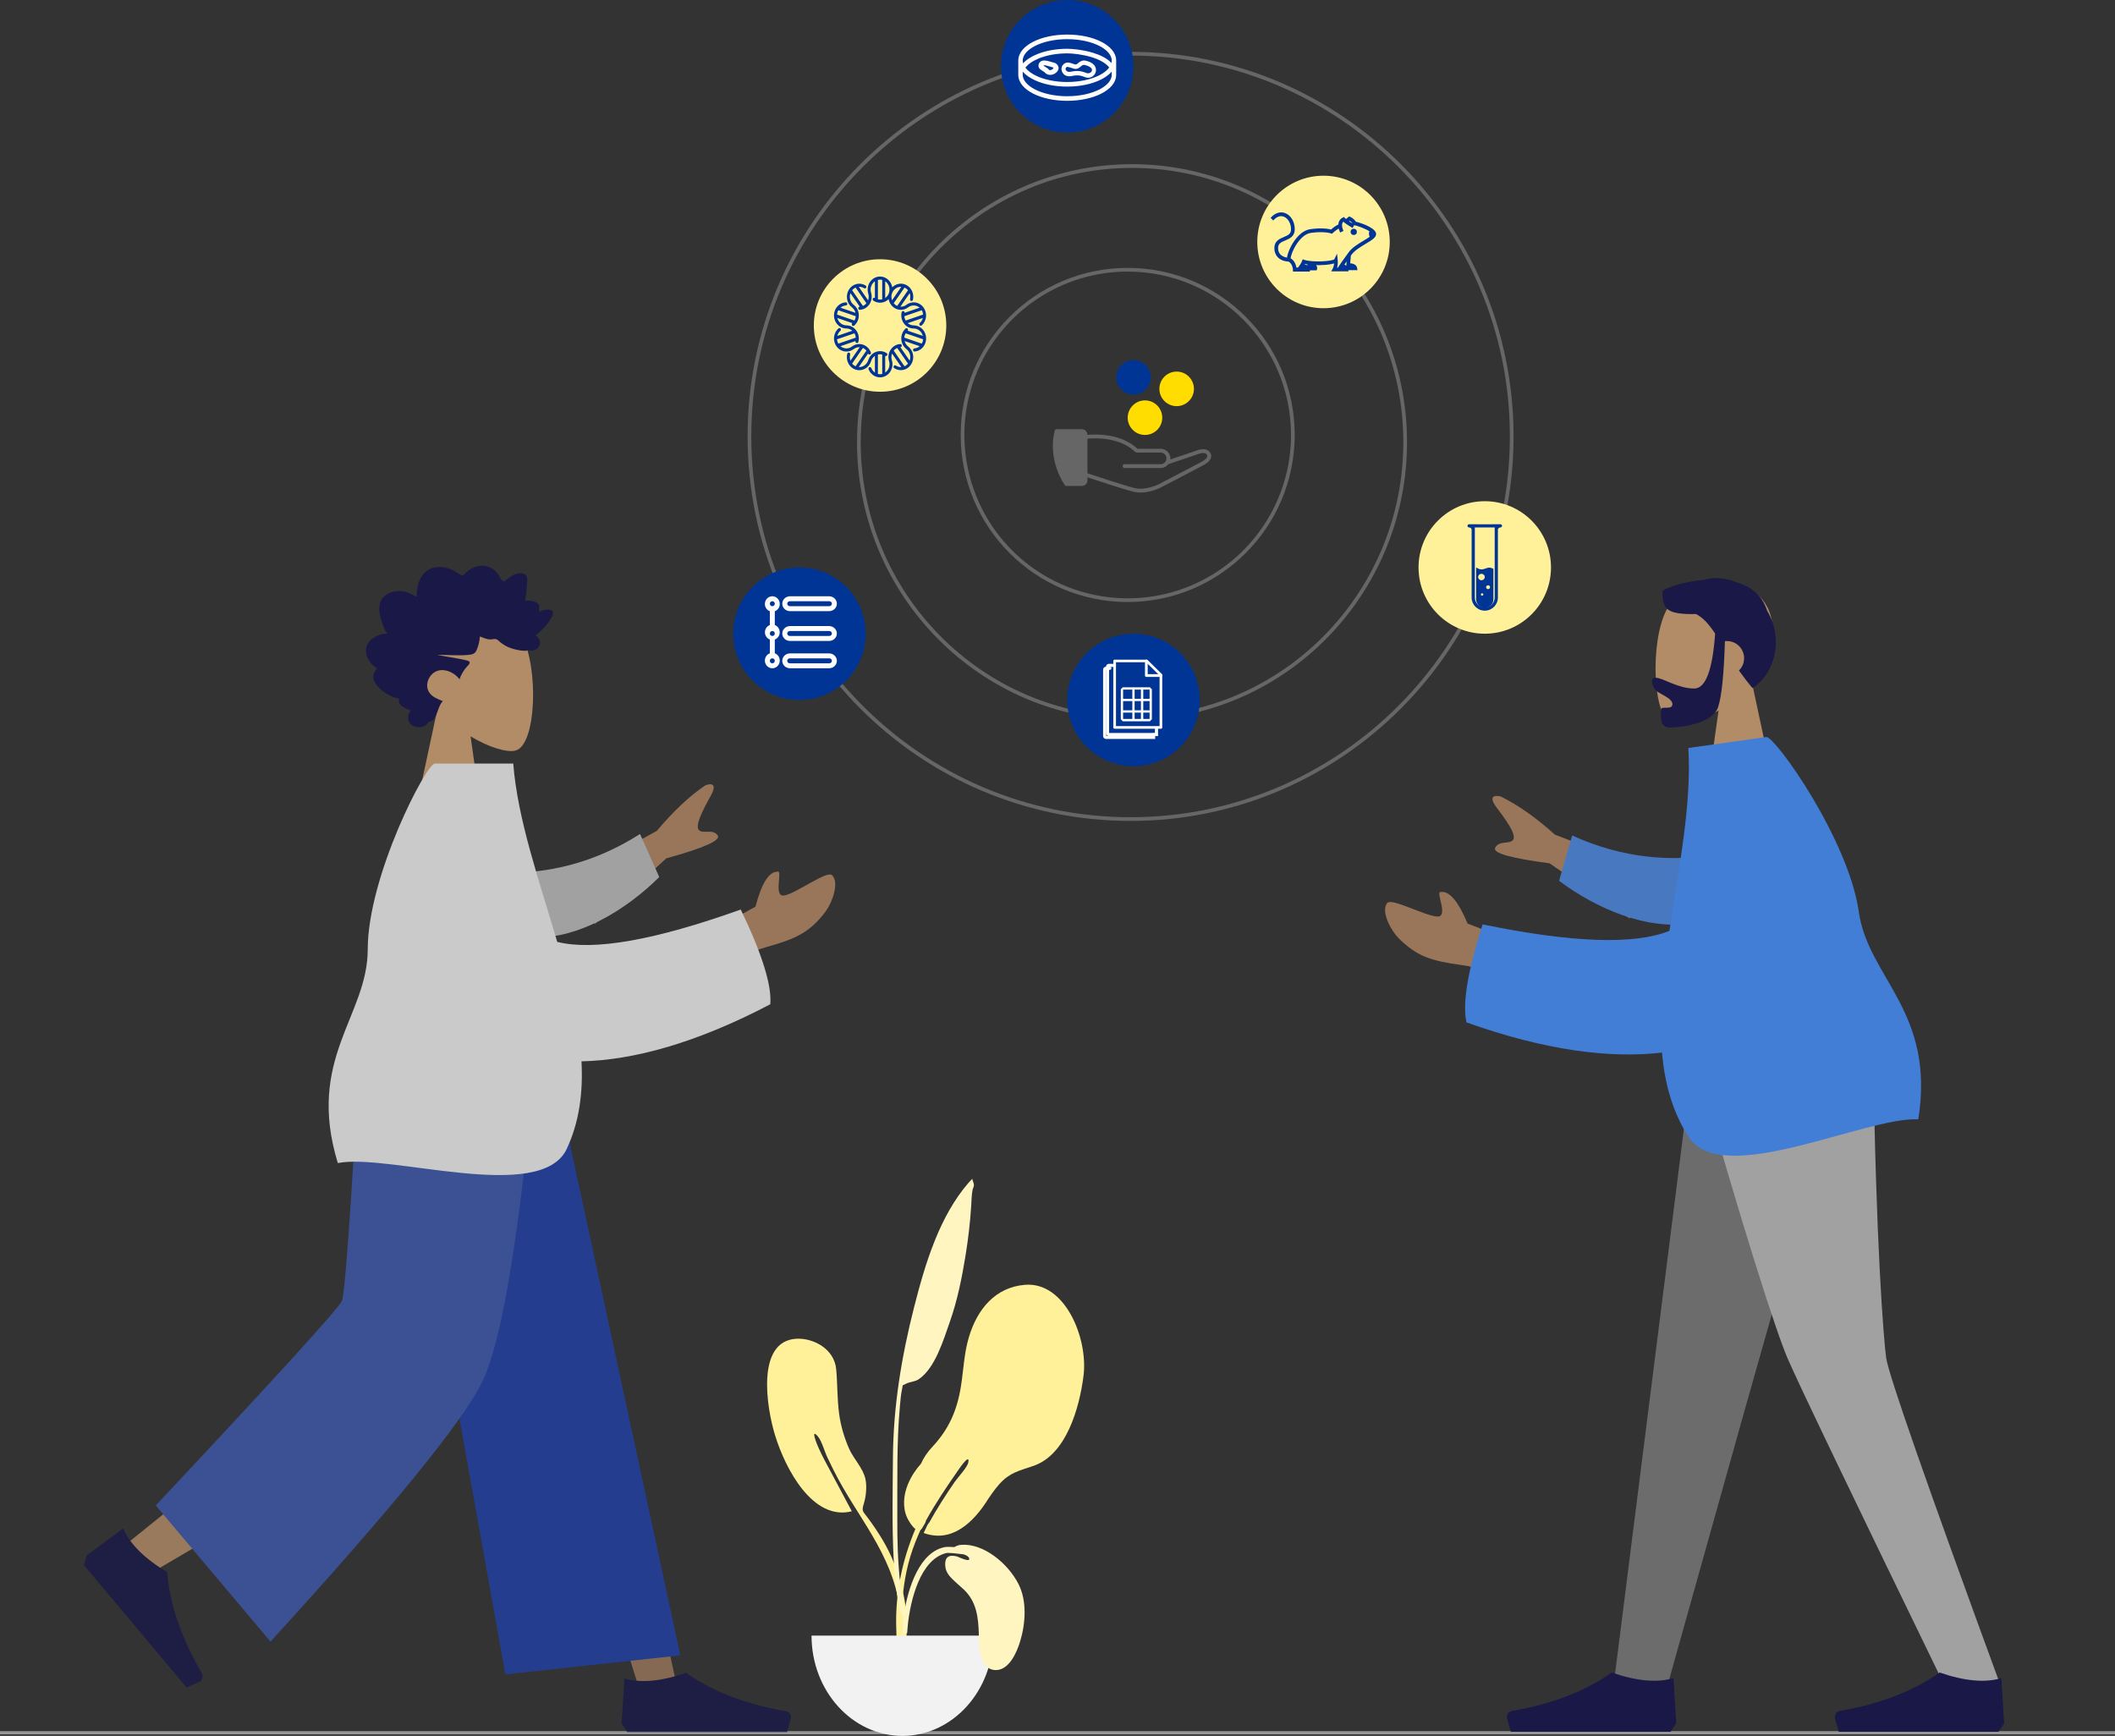 <?xml version="1.0" encoding="UTF-8"?>
<svg width="675px" height="554px" viewBox="0 0 675 554" version="1.1" xmlns="http://www.w3.org/2000/svg" xmlns:xlink="http://www.w3.org/1999/xlink">
    <rect x="0" y="0" width="675" height="554" fill="#333333" stroke="none"/>
    <!-- Generator: Sketch 53.2 (72643) - https://sketchapp.com -->
    <title>Group 3</title>
    <desc>Created with Sketch.</desc>
    <g id="Guidelines" stroke="none" stroke-width="1" fill="none" fill-rule="evenodd">
        <g id="illustrations" transform="translate(-660, -1665)">
            <g id="Group-3" transform="translate(660, 1665)">
                <path d="M0.5,553 L674.5,553" id="Line" stroke="#979797" stroke-linecap="square"></path>
                <g id="Plant-left" transform="translate(243, 376)">
                    <path d="M31.328,50.202 C25.875,50.459 19.54,54.673 19.648,61.269 C19.727,66.061 20.355,70.782 20.203,75.592 C20.082,79.436 19.365,83.189 18.228,86.798 C17.135,90.268 14.441,93.408 14.035,97.036 C13.777,99.347 14.389,102.496 15.305,104.634 C16.419,107.233 15.954,107.068 14.534,109.496 C11.752,114.256 9.305,119.094 7.792,124.588 C5.613,132.502 4.594,141.591 6.574,149.795 C6.826,150.837 7.391,154.61 8.73,154.738 C10.227,154.88 9.314,152.784 9.162,152.091 C8.194,147.674 7.34,143.814 7.464,139.212 C7.944,121.455 18.059,108.725 23.872,93.086 C24.197,92.277 24.861,90.362 25.33,89.095 C26.07,87.095 26.634,83.378 27.758,81.835 C29.875,78.927 28.233,84.498 27.874,85.566 C27.419,86.917 26.914,88.356 26.428,89.549 C24.211,95.077 21.723,101.118 19.432,106.816 C32.121,108.64 39.094,91.243 41.273,80.059 C43.067,70.844 44.143,49.627 31.328,50.202" id="Leaf-Me-Alone!" fill="#FFF09A" transform="translate(23.929, 102.467) scale(-1, 1) rotate(6) translate(-23.929, -102.467) "></path>
                    <path d="M83.995,34.054 C74.805,34.861 68.905,41.571 66.159,50.957 C64.678,56.015 64.509,61.211 63.686,66.409 C62.449,74.229 59.786,80.155 54.583,85.727 C52.971,87.452 51.783,89.224 50.939,91.119 C49.263,93.012 47.804,95.153 46.732,97.771 C45.363,101.115 44.976,105.127 46.557,108.46 C46.982,109.356 48.042,111.155 49.141,111.973 C45.027,121.669 42.764,132.287 43.019,142.893 C43.174,149.295 43.456,155.699 43.785,162.094 C43.874,163.81 44.379,166.645 45.138,163.766 C45.833,161.132 44.962,156.998 44.881,154.247 C44.489,140.843 44.154,128.656 49.14,116.134 C49.663,114.821 50.218,113.519 50.795,112.228 C50.829,112.206 50.86,112.18 50.892,112.154 C50.914,112.173 50.934,112.193 50.956,112.212 C50.993,112.139 51.044,112.052 51.102,111.956 C51.268,111.766 51.413,111.528 51.55,111.261 C51.992,110.583 52.493,109.786 52.496,109.35 C52.496,109.346 52.494,109.341 52.494,109.338 C55.581,103.762 59.116,98.494 62.728,93.328 C62.701,93.366 66.645,87.424 66.035,90.71 C65.741,92.294 62.84,95.309 61.668,96.987 C59.076,100.719 56.032,105.447 53.503,110.02 C53.162,110.236 52.682,111.299 52.334,112.091 C52.142,112.492 51.963,112.896 51.787,113.248 C60.749,116.525 67.721,109.925 72.475,102.248 C72.481,102.239 72.486,102.23 72.491,102.221 C73.938,100.1 75.42,97.993 77.271,96.317 C80.36,93.519 83.668,93.025 87.31,91.648 C97.242,87.893 101.464,73.651 102.805,63.083 C104.318,51.16 96.917,32.878 83.995,34.054" id="Leaf-Me-Alone!" fill="#FFF09A"></path>
                    <path d="M75.63,3.505 C64.867,12.893 58.31,27.091 52.808,40.532 C46.664,55.543 41.829,70.984 39.454,87.156 C37.893,97.781 36.129,108.445 35.195,119.145 C34.864,122.946 34.672,126.772 34.686,130.58 C34.688,130.893 34.723,139.394 36.15,137.615 C36.961,136.603 36.128,128.798 36.162,127.522 C36.351,120.336 37.166,113.184 38.206,106.066 C39.919,94.346 41.247,82.632 43.962,71.097 C44.367,69.374 44.751,67.559 45.364,65.905 C46.016,64.146 45.399,64.867 46.793,64.33 C48.147,63.808 49.684,64.126 51.11,63.433 C56.767,60.684 60.665,52.127 63.546,46.558 C66.841,40.19 69.276,33.248 71.409,26.359 C72.976,21.297 74.299,16.233 75.376,11.035 C75.715,9.396 75.964,7.668 76.486,6.083 C76.626,5.656 77.131,4.936 77.172,4.545 C77.257,3.719 76.877,3.173 76.938,2.477 C76.496,2.81 76.059,3.152 75.63,3.505" id="Leaf-Me-Alone!" fill="#FFF5C0" transform="translate(55.935, 70.168) rotate(-8) translate(-55.935, -70.168) "></path>
                    <path d="M16,146 C16,163.673 28.984,178 45,178 C61.016,178 74,163.673 74,146" id="Base" fill="#F2F2F2"></path>
                    <path d="M46.504,145.234 L45,145.234 C45.104,143.107 45.242,140.983 45.558,138.88 C46.765,130.834 50.538,119.018 58.814,117.712 C59.119,117.664 60.242,117.655 61.603,117.745 C62.248,117.339 62.97,117.094 63.731,117.037 C70.777,116.452 78.646,122.859 82.045,129.526 C84.784,134.902 84.323,141.96 82.631,147.672 C81.497,151.495 79.024,156.946 74.899,157 C69.739,157.066 69.49,149.878 69.39,145.675 C69.258,140.088 68.631,135.221 64.725,131.413 C63.815,130.526 62.82,129.745 61.9,128.87 C60.46,127.501 58.869,126.099 58.684,123.834 C58.428,120.708 59.993,120.146 62.383,120.726 C62.79,120.825 66.894,122.901 66.287,121.26 C66.101,120.759 65.423,120.362 64.568,120.064 C62.355,119.793 59.716,119.478 58.957,119.666 C50.769,121.691 47.581,134.475 46.734,142.597 C46.643,143.474 46.569,144.353 46.504,145.234 Z" id="Leaf-Me-Alone!" fill="#FFF5C0"></path>
                </g>
                <g id="Group-2" transform="translate(436, 158)">
                    <g id="Head/Front/Short-Beard" transform="translate(117.893, 47.5) scale(-1, 1) translate(-117.893, -47.5) translate(55.893, 0)">
                        <g id="Head" stroke-width="1" transform="translate(49.235, 28.317)" fill="#B28B67">
                            <path d="M7.533,31.505 C3.332,26.565 0.488,20.51 0.964,13.725 C2.333,-5.823 29.494,-1.523 34.778,8.343 C40.061,18.21 39.433,43.237 32.605,45 C29.882,45.704 24.081,43.981 18.176,40.415 L21.882,66.683 L0,66.683 L7.533,31.505 Z"></path>
                        </g>
                        <path d="M68.506,44.201 C69.343,55.891 71.559,61.736 75.153,61.736 C80.544,61.736 85.118,58.307 87.483,58.307 C89.208,58.307 88.823,60.469 87.68,62.072 C86.737,63.394 82.144,64.669 82.144,66.719 C82.144,68.769 85.773,67.183 85.773,68.399 C85.773,70.411 86.41,74.192 82.926,74.192 C79.4,74.192 69.289,72.905 67.557,67.661 C66.438,64.278 65.715,57.265 65.388,46.625 C65.174,46.6 64.956,46.587 64.735,46.587 C61.714,46.587 59.265,49.04 59.265,52.067 C59.265,53.604 59.896,54.993 60.913,55.988 C59.647,57.778 58.228,59.648 56.603,61.578 C50.496,57.907 45.964,47.161 51.935,36.838 C53.585,31.781 57.321,29.08 61.733,27.826 C65.307,26.328 69.018,26.159 72.15,27.057 C78.29,27.585 83.772,29.461 85.326,30.574 C85.326,36.398 84.2,38.126 74.579,37.973 C72.216,39.224 70.398,41.378 68.506,44.201 Z" id="Hair" fill="#191847"></path>
                    </g>
                    <g id="Bottom" transform="translate(123.893, 286.5) scale(-1, 1) translate(-123.893, -286.5) translate(43.893, 178)">
                        <polygon id="Leg" fill="#6C6C6C" points="50.791 0 83.498 115.516 107.361 200.657 124.766 200.657 99.408 0"></polygon>
                        <path d="M42.045,0 C41.288,59.538 38.709,92.012 37.914,97.421 C37.12,102.83 25.11,137.242 1.884,200.657 L19.914,200.657 C49.483,139.821 65.988,105.41 69.432,97.421 C72.875,89.433 83.501,56.959 99.506,0 L42.045,0 Z" id="Leg" fill="#A1A1A1"></path>
                        <g id="Accessories/Shoe/Flat-Simple" transform="translate(0.272, 180.682)" fill="#191847">
                            <path d="M0,33.3 L0.895,18.9 C6.134,20.429 12.696,19.829 20.581,17.1 C29.012,23.061 39.613,27.142 52.385,29.343 L52.385,29.343 C53.474,29.531 54.204,30.565 54.017,31.654 C54.005,31.723 53.989,31.792 53.97,31.861 L52.794,36 L20.581,36 L1.79,36 L0,33.3 Z" id="Shoe"></path>
                        </g>
                        <g id="Accessories/Shoe/Flat-Simple" transform="translate(104.919, 180.682)" fill="#191847">
                            <path d="M0,33.3 L0.895,18.9 C6.134,20.429 12.696,19.829 20.581,17.1 C29.012,23.061 39.613,27.142 52.385,29.343 L52.385,29.343 C53.474,29.531 54.204,30.565 54.017,31.654 C54.005,31.723 53.989,31.792 53.97,31.861 L52.794,36 L20.581,36 L1.79,36 L0,33.3 Z" id="Shoe"></path>
                        </g>
                    </g>
                    <g id="Body" transform="translate(89.892, 149.185) scale(-1, 1) rotate(8) translate(-89.892, -149.185) translate(8.392, 83.185)">
                        <path d="M73.726,38.744 L105.14,21.495 C110.364,15.276 115.511,10.446 120.581,7.005 C122.13,6.356 124.84,5.964 122.306,10.472 C119.772,14.981 117.309,19.837 118.6,21.226 C119.891,22.615 123.11,20.675 124.65,22.983 C125.676,24.521 120.177,26.951 108.153,30.274 L85.327,51.227 L73.726,38.744 Z M122.926,53.297 L136.725,45.698 C138.661,38.312 140.975,34.596 143.668,34.549 C145.737,33.584 142.134,42.917 146.056,42.108 C149.977,41.299 159.548,34.162 161.197,35.611 C163.637,37.755 161.461,44.337 158.898,47.611 C154.108,53.731 150.141,55.824 140.338,58.564 C135.212,59.997 129.67,62.869 123.712,67.18 L122.926,53.297 Z" id="Skin" fill="#997659"></path>
                        <path d="M59.446,31.539 C70.332,33.146 85.189,33.14 102.21,25.748 L106.133,40.287 C93.786,49.21 77.407,55.554 64.352,53.108 C54.064,51.18 50.767,37.811 59.446,31.539 Z" id="Sleeve" fill="#4878BF" transform="translate(80.296, 39.692) rotate(-9) translate(-80.296, -39.692) "></path>
                        <path d="M73.243,56.946 C84.924,59.867 104.513,56.423 132.009,46.613 C138.829,60.759 141.982,70.844 141.467,76.868 C117.88,89.22 97.663,94.728 81.007,95.091 C81.537,104.999 80.334,114.427 76.293,123.042 C67.985,140.751 19.339,124.35 2.983,127.578 C-7.259,94.229 12.545,80.676 12.561,59.337 C12.579,35.969 31.294,-3.55271368e-13 34.048,-3.55271368e-13 L59.16,-1.21833682e-13 C60.546,17.847 67.52,37.515 73.243,56.946 Z" id="Clothes" fill="#437ED6"></path>
                    </g>
                </g>
                <g id="Group" transform="translate(25, 167)">
                    <g id="Head/Front/Rad" transform="translate(58.319, 0)">
                        <g id="Head" stroke-width="1" transform="translate(48.838, 28.019)" fill="#B28B67">
                            <path d="M7.472,31.174 C3.305,26.285 0.484,20.294 0.956,13.581 C2.314,-5.762 29.256,-1.507 34.497,8.256 C39.738,18.018 39.115,42.782 32.342,44.527 C29.641,45.222 23.886,43.518 18.03,39.99 L21.706,65.981 L0,65.981 L7.472,31.174 Z"></path>
                        </g>
                        <path d="M86.287,35.161 C86.988,34.467 87.37,33.476 87.701,32.535 C88.045,31.557 88.379,30.57 88.607,29.552 C89.062,27.519 89.067,25.181 87.616,23.603 C86.452,22.337 84.705,21.769 83.094,21.646 C82.02,21.563 80.917,21.714 79.888,22.052 C78.867,22.387 77.986,23.056 76.996,23.471 C76.958,21.28 76.583,18.988 75.471,17.117 C74.401,15.317 72.694,14.307 70.751,14.04 C68.757,13.766 66.787,14.232 65.002,15.197 C64.555,15.439 64.112,15.692 63.688,15.979 C63.333,16.219 62.964,16.508 62.548,16.605 C62.084,16.714 61.854,16.446 61.552,16.108 C61.198,15.711 60.8,15.361 60.378,15.052 C58.513,13.682 56.067,13.119 53.907,13.94 C52.911,14.318 51.943,14.96 51.268,15.846 C50.666,16.635 50.237,17.886 49.406,18.436 C49.054,18.67 48.805,18.36 48.484,18.132 C48.001,17.788 47.542,17.41 47.054,17.076 C46.368,16.606 45.626,16.255 44.831,16.071 C43.668,15.802 42.06,15.866 41.727,17.388 C41.603,17.96 41.698,18.572 41.739,19.148 C41.794,19.94 41.852,20.731 41.921,21.521 C41.973,22.121 42.039,22.701 42.152,23.29 C42.213,23.604 42.402,24.189 42.267,24.504 C42.099,24.897 41.321,24.673 40.989,24.687 C40.333,24.714 39.675,24.829 39.068,25.109 C38.598,25.326 38.104,25.646 37.906,26.184 C37.784,26.515 37.816,26.854 37.874,27.195 C37.943,27.603 37.864,27.819 37.812,28.231 C36.931,27.798 33.879,26.835 33.495,28.412 C33.367,28.938 33.658,29.531 33.88,29.974 C34.27,30.752 34.781,31.462 35.303,32.139 C36.392,33.552 37.693,34.771 39.092,35.813 C37.453,36.542 37.025,38.69 38.444,39.97 C39.071,40.535 39.914,40.661 40.704,40.625 C40.994,40.612 41.411,40.501 41.638,40.551 C41.761,40.578 41.892,40.682 42.062,40.693 C43.178,40.77 44.437,40.501 45.528,40.254 C47.471,39.813 49.311,38.893 50.813,37.491 C51.199,37.132 51.517,36.925 52.036,36.93 C52.491,36.935 52.937,37.059 53.391,37.071 C54.593,37.101 55.676,36.514 56.792,36.124 C56.86,37.63 57.29,39.289 57.906,40.645 C58.409,41.75 59.459,41.911 60.491,42.008 C63.791,42.318 67.102,41.972 70.406,41.976 C67.208,42.699 63.903,42.996 60.733,43.847 C59.3,44.231 60.394,45.196 61.007,45.865 C62.016,46.967 62.766,48.332 63.286,49.77 C64.851,47.732 67.616,46.389 70.066,47.015 C72.773,47.707 74.68,51.365 72.949,53.995 C71.944,55.522 70.129,56.112 68.619,56.768 C69.797,57.992 70.082,59.8 70.791,61.323 C71.14,62.074 71.631,62.923 72.413,63.184 C72.703,63.281 73.042,63.289 73.27,63.525 C73.553,63.817 73.62,64.143 73.981,64.394 C75.422,65.395 77.673,65.318 78.95,64.012 C80.105,62.83 79.805,60.96 78.84,59.762 C80.376,59.123 83.173,58.3 82.563,55.909 C85.89,55.688 93.969,50.296 89.503,46.355 C91.954,44.971 94.205,41.588 92.631,38.606 C91.419,36.309 88.6,35.283 86.287,35.161" id="hair" fill="#191847" transform="translate(63.309, 39.317) scale(-1, 1) translate(-63.309, -39.317) "></path>
                    </g>
                    <g id="Bottom" opacity="0.801" transform="translate(0, 169.567)">
                        <polygon id="Leg" fill="#997659" points="106.548 0 150.881 112.497 180.615 207.604 192.356 207.604 146.899 4.60972521e-13"></polygon>
                        <path d="M97.621,0 C97.149,39.532 90.264,92.756 89.164,95.22 C88.431,96.863 63.117,117.754 13.222,157.894 L21.309,166.571 C80.18,132.156 110.978,112.653 113.703,108.063 C117.789,101.178 131.093,37.82 141.775,0 L97.621,0 Z" id="Leg" fill="#B28B67"></path>
                        <g id="Accessories/Shoe/Flat-Simple" transform="translate(32.031, 171.154) rotate(50) translate(-32.031, -171.154) translate(4.482, 153.042)" fill="#191847">
                            <path d="M0,33.3 L0.895,18.9 C6.134,20.429 12.696,19.829 20.581,17.1 C29.012,23.061 39.613,27.142 52.385,29.343 L52.385,29.343 C53.474,29.531 54.204,30.565 54.017,31.654 C54.005,31.723 53.989,31.792 53.97,31.861 L52.794,36 L20.581,36 L1.79,36 L0,33.3 Z" id="Shoe"></path>
                        </g>
                        <g id="Accessories/Shoe/Flat-Simple" transform="translate(173.388, 180.21)" fill="#191847">
                            <path d="M0,33.3 L0.895,18.9 C6.134,20.429 12.696,19.829 20.581,17.1 C29.012,23.061 39.613,27.142 52.385,29.343 L52.385,29.343 C53.474,29.531 54.204,30.565 54.017,31.654 C54.005,31.723 53.989,31.792 53.97,31.861 L52.794,36 L20.581,36 L1.79,36 L0,33.3 Z" id="Shoe"></path>
                        </g>
                        <polygon id="Pant" fill="#2040A4" points="136.298 197.808 192.122 191.733 150.749 1.27897692e-13 100.75 1.27897692e-13"></polygon>
                        <path d="M24.711,143.896 L61.329,187.351 C99.897,145.119 122.382,117.562 128.785,104.681 C135.187,91.8 140.943,56.906 146.052,-1.42108547e-13 L89.761,-1.42108547e-13 C86.97,50.064 85.089,76.26 84.118,78.59 C83.146,80.92 63.344,102.689 24.711,143.896 Z" id="Pant" fill="#3E58AA"></path>
                    </g>
                    <g id="Body/Long-Sleeve-1" transform="translate(79.246, 76.689)">
                        <path d="M74.077,38.72 L105.387,21.481 C110.593,15.266 115.723,10.439 120.776,7 C122.321,6.352 125.021,5.96 122.496,10.466 C119.97,14.971 117.516,19.825 118.802,21.213 C120.089,22.601 123.297,20.662 124.832,22.968 C125.855,24.506 120.374,26.935 108.389,30.255 L85.639,51.195 L74.077,38.72 Z M123.114,53.264 L136.867,45.669 C138.796,38.288 141.103,34.574 143.787,34.528 C145.849,33.563 142.258,42.89 146.167,42.082 C150.075,41.273 159.614,34.141 161.258,35.589 C163.689,37.731 161.521,44.309 158.966,47.581 C154.192,53.697 150.239,55.789 140.467,58.527 C135.359,59.959 129.835,62.829 123.897,67.138 L123.114,53.264 Z" id="Skin" fill="#997659"></path>
                        <path d="M59.846,31.529 C70.696,33.129 85.504,33.117 102.473,25.724 L106.377,40.251 C94.066,49.173 77.739,55.519 64.727,53.08 C54.473,51.158 51.192,37.8 59.846,31.529 Z" id="Sleeve" fill="#A1A1A1" transform="translate(80.624, 39.665) rotate(-9) translate(-80.624, -39.665) "></path>
                        <path d="M73.595,56.91 C85.238,59.829 104.762,56.387 132.166,46.584 C138.964,60.721 142.106,70.799 141.593,76.819 C118.084,89.164 97.935,94.668 81.334,95.032 C81.862,104.933 80.663,114.355 76.635,122.964 C68.355,140.663 19.871,124.272 3.569,127.498 C-6.64,94.17 13.099,80.626 13.115,59.3 C13.132,35.947 31.786,-3.55271368e-13 34.53,-3.55271368e-13 L59.559,-1.21980006e-13 C60.94,17.835 67.891,37.492 73.595,56.91 Z" id="Clothes" fill="#CACACA"></path>
                    </g>
                </g>
                <g id="orbit" transform="translate(234, 0)">
                    <g>
                        <path d="M126.824,262 C59.426,262 4.595,206.945 4.595,139.274 C4.595,71.602 59.426,16.547 126.824,16.547 C194.221,16.547 249.053,71.602 249.053,139.274 C249.053,206.945 194.221,262 126.824,262 Z M126.824,17.733 C60.078,17.733 5.776,72.256 5.776,139.274 C5.776,206.291 60.078,260.814 126.824,260.814 C193.57,260.814 247.872,206.291 247.872,139.274 C247.872,72.256 193.57,17.733 126.824,17.733 Z" id="Shape" fill="#666666" fill-rule="nonzero"></path>
                        <path d="M127.283,229.825 C78.889,229.825 39.518,190.028 39.518,141.112 C39.518,92.196 78.889,52.4 127.283,52.4 C175.678,52.4 215.049,92.196 215.049,141.112 C215.049,190.028 175.678,229.825 127.283,229.825 Z M127.283,53.591 C79.539,53.591 40.696,92.853 40.696,141.112 C40.696,189.372 79.539,228.634 127.283,228.634 C175.028,228.634 213.871,189.372 213.871,141.112 C213.871,92.853 175.028,53.591 127.283,53.591 Z" id="Shape" fill="#666666" fill-rule="nonzero"></path>
                        <path d="M125.905,192.133 C96.466,192.133 72.602,168.261 72.602,138.814 C72.602,109.367 96.467,85.495 125.905,85.495 C155.343,85.495 179.208,109.366 179.208,138.814 C179.174,168.248 155.329,192.1 125.905,192.133 Z M125.905,86.675 C104.823,86.675 85.817,99.378 77.75,118.861 C69.682,138.344 74.142,160.77 89.049,175.682 C103.956,190.593 126.375,195.054 145.852,186.984 C165.329,178.914 178.028,159.902 178.028,138.814 C177.995,110.032 154.678,86.708 125.905,86.675 L125.905,86.675 Z" id="Shape" fill="#666666" fill-rule="nonzero"></path>
                        <g id="cell-line" transform="translate(85.468, 0)">
                            <ellipse id="Oval" fill="#003595" fill-rule="nonzero" cx="21.137" cy="21.144" rx="21.137" ry="21.144"></ellipse>
                            <g id="noun_Petri-Dish_1238115" transform="translate(5.514, 11.032)" fill="#FDFDFD">
                                <path d="M21.047,8.274 C20.165,8.258 19.527,8.751 19.117,9.095 C18.89,9.284 18.713,9.425 18.568,9.492 C18.427,9.557 18.323,9.581 18.108,9.528 C17.198,9.231 16.549,8.977 15.905,8.928 C15.255,8.878 14.576,9.194 14.137,9.812 C14.132,9.818 14.128,9.825 14.123,9.832 C13.844,10.257 13.716,10.819 13.823,11.374 C13.929,11.929 14.256,12.451 14.763,12.868 C14.789,12.889 14.816,12.908 14.844,12.925 C15.365,13.233 15.889,13.334 16.36,13.319 C16.83,13.304 17.246,13.2 17.682,13.124 C18.555,12.973 19.537,12.874 21.282,13.581 C22.782,14.21 24.35,13.347 24.738,11.917 C24.932,11.201 24.752,10.335 24.177,9.691 C23.602,9.046 22.693,8.578 21.368,8.303 C21.355,8.3 21.342,8.298 21.328,8.296 C21.232,8.283 21.138,8.276 21.047,8.274 L21.047,8.274 Z M20.961,9.683 C21.02,9.683 21.082,9.688 21.15,9.697 C22.296,9.939 22.949,10.339 23.252,10.679 C23.557,11.021 23.569,11.256 23.499,11.515 C23.359,12.032 22.575,12.612 21.739,12.259 C21.736,12.259 21.734,12.255 21.731,12.255 C19.786,11.467 18.439,11.562 17.48,11.728 C17.001,11.811 16.626,11.896 16.323,11.906 C16.033,11.915 15.807,11.878 15.502,11.706 C15.218,11.461 15.118,11.243 15.087,11.084 C15.056,10.922 15.085,10.794 15.167,10.666 C15.417,10.316 15.46,10.311 15.814,10.338 C16.173,10.366 16.82,10.584 17.762,10.891 C17.774,10.895 17.786,10.899 17.798,10.902 C18.268,11.023 18.72,10.957 19.071,10.794 C19.423,10.632 19.68,10.404 19.903,10.217 C20.293,9.89 20.514,9.676 20.961,9.683 L20.961,9.683 Z" id="Shape"></path>
                                <path d="M8.248,8.274 C7.929,8.274 7.602,8.329 7.289,8.497 C6.832,8.741 6.55,9.213 6.456,9.692 C6.455,9.696 6.455,9.698 6.454,9.701 C6.4,9.999 6.452,10.335 6.596,10.597 C6.741,10.859 6.942,11.04 7.139,11.191 C7.503,11.469 7.896,11.679 8.334,11.972 C8.767,12.532 9.44,12.844 10.071,12.868 C10.752,12.895 11.367,12.663 11.859,12.318 C12.35,11.972 12.752,11.498 12.85,10.881 C12.949,10.265 12.585,9.547 11.912,9.155 C11.849,9.119 11.78,9.09 11.708,9.07 C10.548,8.75 9.58,8.402 8.679,8.3 C8.538,8.284 8.394,8.273 8.249,8.274 L8.248,8.274 Z M8.305,9.793 C8.353,9.793 8.41,9.797 8.478,9.804 C9,9.863 9.957,10.166 11.12,10.49 C11.279,10.589 11.232,10.591 11.22,10.661 C11.207,10.742 11.084,10.954 10.859,11.113 C10.633,11.272 10.339,11.361 10.14,11.353 C9.941,11.346 9.82,11.318 9.644,11.049 C9.59,10.966 9.518,10.893 9.434,10.835 C8.87,10.445 8.402,10.185 8.192,10.025 C8.135,9.982 8.102,9.95 8.084,9.93 C8.099,9.857 8.109,9.822 8.115,9.808 C8.12,9.808 8.179,9.792 8.305,9.793 L8.305,9.793 Z" id="Shape"></path>
                                <path d="M15.623,0 C11.411,0 7.592,0.857 4.765,2.293 C1.938,3.728 0,5.81 0,8.304 L0,12.84 C0,15.334 1.938,17.416 4.765,18.851 C7.592,20.286 11.411,21.144 15.623,21.144 C19.836,21.144 23.654,20.286 26.482,18.851 C29.309,17.416 31.246,15.334 31.246,12.84 L31.246,8.304 L31.246,8.249 C31.246,8.239 31.246,8.228 31.245,8.218 C31.202,5.763 29.276,3.711 26.482,2.293 C23.654,0.858 19.836,7.32889033e-06 15.623,7.32889033e-06 L15.623,0 Z M15.623,1.466 C19.647,1.466 23.285,2.303 25.855,3.608 C28.426,4.913 29.827,6.616 29.827,8.304 C29.827,8.562 29.794,8.82 29.729,9.077 C28.27,7.466 25.978,6.449 23.639,5.755 C20.632,4.862 17.488,4.537 15.623,4.537 C12.043,4.537 8.746,5.158 6.102,6.223 C4.203,6.988 2.624,7.975 1.542,9.177 C1.531,9.135 1.519,9.093 1.509,9.051 C1.509,9.049 1.508,9.047 1.508,9.045 C1.449,8.808 1.42,8.558 1.42,8.304 C1.42,6.616 2.821,4.913 5.391,3.608 C7.962,2.303 11.6,1.466 15.623,1.466 Z M15.623,6.002 C17.323,6.002 20.407,6.32 23.247,7.163 C25.693,7.89 27.914,9.032 29.03,10.508 C28.364,11.415 27.293,12.269 25.855,12.999 C23.285,14.304 19.647,15.141 15.623,15.141 C11.902,15.141 8.51,14.426 5.987,13.284 C4.301,12.52 3.033,11.569 2.267,10.566 C3.126,9.449 4.632,8.389 6.618,7.589 C9.062,6.604 12.203,6.002 15.623,6.002 L15.623,6.002 Z M29.827,11.821 L29.827,12.84 C29.827,14.528 28.426,16.231 25.855,17.536 C23.285,18.841 19.647,19.678 15.623,19.678 C11.6,19.678 7.962,18.841 5.391,17.536 C2.821,16.231 1.42,14.528 1.42,12.84 L1.42,11.829 C2.376,12.94 3.761,13.877 5.416,14.626 C8.166,15.871 11.727,16.607 15.623,16.607 C19.836,16.607 23.654,15.75 26.482,14.315 C27.841,13.624 28.995,12.784 29.827,11.821 L29.827,11.821 Z" id="Shape"></path>
                            </g>
                        </g>
                        <g id="protocol" transform="translate(0, 181.102)" fill-rule="nonzero">
                            <ellipse id="Oval" fill="#003595" cx="21.137" cy="21.144" rx="21.137" ry="21.144"></ellipse>
                            <g id="noun_roadmap_3165526" transform="translate(10.109, 9.193)" fill="#FDFDFD">
                                <path d="M8.036,4.755 L20.485,4.755 C21.861,4.755 22.975,3.691 22.975,2.377 C22.975,1.064 21.861,0 20.485,0 L8.036,0 C6.661,0 5.546,1.064 5.546,2.377 C5.546,3.691 6.661,4.755 8.036,4.755 Z M7.969,1.585 L20.552,1.585 C21.015,1.585 21.391,1.94 21.391,2.377 C21.391,2.815 21.015,3.17 20.552,3.17 L7.969,3.17 C7.506,3.17 7.13,2.815 7.13,2.377 C7.13,1.94 7.506,1.585 7.969,1.585 Z M20.485,9.51 L8.036,9.51 C6.661,9.51 5.546,10.574 5.546,11.887 C5.546,13.201 6.661,14.265 8.036,14.265 L20.485,14.265 C21.861,14.265 22.975,13.201 22.975,11.887 C22.975,10.574 21.861,9.51 20.485,9.51 Z M20.552,12.68 L7.969,12.68 C7.506,12.68 7.13,12.325 7.13,11.887 C7.13,11.45 7.506,11.095 7.969,11.095 L20.552,11.095 C21.015,11.095 21.391,11.45 21.391,11.887 C21.391,12.325 21.015,12.68 20.552,12.68 Z M20.485,18.227 L8.036,18.227 C6.661,18.227 5.546,19.292 5.546,20.605 C5.546,21.918 6.661,22.982 8.036,22.982 L20.485,22.982 C21.861,22.982 22.975,21.918 22.975,20.605 C22.975,19.292 21.861,18.227 20.485,18.227 Z M20.552,21.397 L7.969,21.397 C7.506,21.397 7.13,21.043 7.13,20.605 C7.13,20.167 7.506,19.812 7.969,19.812 L20.552,19.812 C21.015,19.812 21.391,20.167 21.391,20.605 C21.391,21.043 21.015,21.397 20.552,21.397 Z M4.753,2.468 C4.757,1.216 3.851,0.16 2.65,0.016 C1.448,-0.127 0.334,0.686 0.062,1.906 C-0.211,3.126 0.444,4.364 1.585,4.781 L1.585,9.178 C0.645,9.531 0.019,10.456 0.019,11.491 C0.019,12.527 0.645,13.451 1.585,13.805 L1.585,18.201 C0.493,18.601 -0.161,19.756 0.035,20.938 C0.23,22.119 1.219,22.982 2.377,22.982 C3.534,22.982 4.523,22.119 4.719,20.938 C4.915,19.756 4.26,18.601 3.169,18.201 L3.169,13.805 C4.109,13.451 4.735,12.527 4.735,11.491 C4.735,10.456 4.109,9.531 3.169,9.178 L3.169,4.781 C4.116,4.434 4.75,3.508 4.753,2.468 Z M2.377,21.397 C1.939,21.397 1.585,21.043 1.585,20.605 C1.585,20.167 1.939,19.812 2.377,19.812 C2.814,19.812 3.169,20.167 3.169,20.605 C3.169,21.043 2.814,21.397 2.377,21.397 Z M2.377,12.68 C1.939,12.68 1.585,12.325 1.585,11.887 C1.585,11.45 1.939,11.095 2.377,11.095 C2.814,11.095 3.169,11.45 3.169,11.887 C3.169,12.325 2.814,12.68 2.377,12.68 Z M2.377,3.17 C1.939,3.17 1.585,2.815 1.585,2.377 C1.585,1.94 1.939,1.585 2.377,1.585 C2.814,1.585 3.169,1.94 3.169,2.377 C3.169,2.815 2.814,3.17 2.377,3.17 Z" id="Shape"></path>
                            </g>
                        </g>
                        <g id="plasmid" transform="translate(25.732, 82.737)" fill-rule="nonzero">
                            <ellipse id="Oval" fill="#FFF09A" cx="21.137" cy="21.144" rx="21.137" ry="21.144"></ellipse>
                            <g id="noun_enzymatic_3434709" transform="translate(6.433, 5.516)" fill="#003595">
                                <path d="M26.671,15.797 C26.278,15.662 25.868,15.593 25.454,15.591 L25.446,15.591 C24.753,15.592 24.081,15.34 23.545,14.877 L28.356,13.229 C28.198,13.852 27.863,14.408 27.396,14.825 C27.265,14.941 27.203,15.122 27.233,15.299 C27.264,15.476 27.382,15.623 27.543,15.683 C27.704,15.743 27.884,15.707 28.013,15.59 C29.626,14.127 29.858,11.583 28.538,9.824 C27.218,8.064 24.817,7.716 23.095,9.034 C22.541,9.453 21.869,9.66 21.188,9.622 L24.155,5.316 C24.374,5.914 24.415,6.568 24.273,7.192 C24.213,7.461 24.37,7.732 24.626,7.796 C24.882,7.86 25.138,7.694 25.199,7.424 C25.606,5.622 24.839,3.753 23.315,2.832 C21.79,1.911 19.873,2.158 18.604,3.44 C18.263,1.451 16.622,0.003 14.705,0 L14.705,0 C13.433,0.001 12.238,0.646 11.493,1.733 C10.748,2.821 10.544,4.22 10.944,5.493 C11.15,6.18 11.128,6.921 10.88,7.592 L7.912,3.285 C8.509,3.253 9.102,3.409 9.615,3.733 C9.761,3.825 9.942,3.828 10.091,3.741 C10.239,3.653 10.332,3.489 10.335,3.31 C10.338,3.131 10.249,2.964 10.103,2.872 C8.285,1.737 5.941,2.305 4.775,4.163 C3.608,6.021 4.029,8.518 5.73,9.839 C6.29,10.265 6.693,10.881 6.872,11.583 L2.075,9.94 C2.565,9.52 3.169,9.274 3.799,9.236 C4.062,9.22 4.263,8.984 4.248,8.707 C4.234,8.43 4.009,8.219 3.747,8.234 C2.115,8.336 0.707,9.478 0.195,11.115 C-0.195,12.385 0.013,13.776 0.757,14.857 C1.5,15.939 2.689,16.58 3.956,16.584 L3.964,16.584 C4.656,16.583 5.326,16.835 5.862,17.296 L1.053,18.944 C1.217,18.305 1.566,17.736 2.051,17.317 C2.251,17.14 2.279,16.827 2.113,16.614 C1.947,16.402 1.65,16.37 1.447,16.542 C-0.025,17.817 -0.428,20.016 0.487,21.777 C1.403,23.538 3.377,24.363 5.188,23.742 C5.592,23.607 5.972,23.404 6.315,23.141 C6.868,22.723 7.54,22.516 8.22,22.553 L5.258,26.851 C5.031,26.229 4.996,25.547 5.157,24.902 C5.201,24.729 5.154,24.544 5.033,24.418 C4.913,24.291 4.737,24.242 4.573,24.288 C4.409,24.335 4.281,24.47 4.237,24.644 C3.823,26.313 4.418,28.079 5.738,29.099 C6.411,29.618 7.224,29.898 8.058,29.898 C8.268,29.898 8.478,29.88 8.686,29.846 C10.156,29.599 11.372,28.506 11.834,27.014 C12.047,26.319 12.482,25.723 13.064,25.328 L13.064,30.661 C12.551,30.31 12.152,29.802 11.92,29.205 C11.857,29.037 11.713,28.918 11.543,28.894 C11.373,28.869 11.204,28.942 11.1,29.086 C10.996,29.229 10.973,29.42 11.04,29.587 C11.648,31.155 13.098,32.179 14.705,32.175 L14.705,32.175 C15.977,32.174 17.172,31.53 17.917,30.442 C18.661,29.354 18.866,27.956 18.466,26.682 C18.259,25.995 18.282,25.254 18.531,24.582 L21.501,28.892 C20.879,28.926 20.262,28.756 19.736,28.404 C19.592,28.306 19.409,28.297 19.257,28.38 C19.105,28.464 19.007,28.627 19.001,28.808 C18.995,28.988 19.082,29.158 19.228,29.253 C21.037,30.442 23.413,29.911 24.61,28.052 C25.806,26.193 25.395,23.669 23.679,22.336 C23.119,21.91 22.716,21.292 22.537,20.589 L27.345,22.235 C26.868,22.644 26.283,22.888 25.67,22.936 C25.415,22.956 25.22,23.185 25.23,23.454 C25.239,23.724 25.449,23.938 25.705,23.938 C25.717,23.938 25.729,23.937 25.741,23.936 C27.629,23.788 29.153,22.251 29.38,20.27 C29.606,18.288 28.471,16.414 26.671,15.797 L26.671,15.797 Z M28.021,10.762 C28.262,11.181 28.408,11.652 28.447,12.14 L22.869,14.051 C22.751,13.843 22.655,13.622 22.584,13.391 C22.512,13.157 22.466,12.916 22.447,12.672 L28.021,10.762 Z M23.622,4.38 L20.177,9.378 C19.749,9.188 19.369,8.896 19.065,8.526 L22.508,3.529 C22.936,3.719 23.318,4.01 23.622,4.38 Z M21.496,3.288 L18.53,7.592 C18.299,6.967 18.264,6.28 18.428,5.632 C18.447,5.579 18.464,5.526 18.481,5.472 C18.904,4.11 20.139,3.215 21.496,3.288 L21.496,3.288 Z M17.715,4.177 C17.716,4.518 17.664,4.857 17.562,5.18 C17.562,5.182 17.561,5.184 17.56,5.186 C17.547,5.229 17.536,5.271 17.525,5.314 C17.297,5.945 16.884,6.482 16.346,6.848 L16.346,1.519 C17.2,2.104 17.715,3.104 17.715,4.177 Z M14.018,1.088 C14.47,0.975 14.94,0.975 15.392,1.088 L15.392,7.273 C14.94,7.383 14.47,7.383 14.018,7.272 L14.018,1.088 Z M6.297,3.888 C6.485,3.744 6.688,3.624 6.902,3.529 L10.346,8.527 C10.041,8.897 9.661,9.188 9.233,9.378 L5.789,4.38 C5.94,4.196 6.11,4.031 6.297,3.888 L6.297,3.888 Z M6.827,13.391 C6.755,13.622 6.659,13.843 6.54,14.051 L0.963,12.141 C0.983,11.898 1.029,11.657 1.1,11.425 C1.172,11.193 1.269,10.971 1.389,10.763 L6.964,12.672 C6.944,12.917 6.898,13.158 6.827,13.391 L6.827,13.391 Z M1.387,21.411 C1.268,21.203 1.172,20.981 1.1,20.751 C1.028,20.518 0.982,20.276 0.962,20.032 L6.54,18.122 C6.659,18.331 6.755,18.553 6.826,18.785 C6.898,19.017 6.944,19.257 6.964,19.501 L1.387,21.411 Z M5.788,27.792 L9.231,22.797 C9.659,22.987 10.04,23.278 10.344,23.648 L6.9,28.646 C6.687,28.551 6.484,28.431 6.297,28.288 C6.11,28.144 5.939,27.978 5.788,27.792 L5.788,27.792 Z M14.018,24.903 C14.47,24.792 14.94,24.792 15.392,24.904 L15.392,31.087 C14.94,31.2 14.47,31.2 14.018,31.089 L14.018,24.903 Z M23.113,28.288 C22.926,28.431 22.724,28.552 22.511,28.647 L19.066,23.648 C19.37,23.278 19.751,22.987 20.179,22.797 L23.623,27.794 C23.471,27.978 23.3,28.144 23.113,28.288 L23.113,28.288 Z M23.12,23.148 C24.217,23.997 24.641,25.515 24.155,26.856 L21.191,22.554 C21.194,22.554 21.197,22.553 21.201,22.553 C21.463,22.54 21.666,22.305 21.654,22.028 C21.642,21.752 21.419,21.538 21.157,21.551 C19.927,21.613 18.794,22.273 18.09,23.338 C17.386,24.402 17.19,25.751 17.56,26.989 C17.561,26.991 17.561,26.993 17.562,26.995 C17.993,28.365 17.494,29.87 16.346,30.657 L16.346,25.326 C16.574,25.442 16.848,25.35 16.97,25.116 C17.092,24.883 17.019,24.589 16.804,24.449 C15.768,23.769 14.493,23.629 13.347,24.07 C12.2,24.51 11.309,25.481 10.929,26.704 C10.506,28.067 9.269,28.963 7.911,28.89 L10.879,24.582 C10.976,24.839 11.253,24.964 11.497,24.861 C11.741,24.759 11.86,24.467 11.762,24.21 C11.317,23.008 10.37,22.089 9.197,21.721 C8.023,21.353 6.754,21.577 5.758,22.327 L5.753,22.331 C4.645,23.177 3.137,23.137 2.069,22.234 L6.871,20.589 C6.87,20.593 6.869,20.597 6.868,20.601 C6.823,20.774 6.869,20.959 6.989,21.087 C7.108,21.214 7.283,21.265 7.448,21.219 C7.612,21.174 7.741,21.039 7.786,20.867 C8.11,19.61 7.862,18.266 7.114,17.23 C6.365,16.194 5.202,15.585 3.967,15.581 L3.956,15.581 C2.597,15.576 1.41,14.613 1.056,13.23 L5.862,14.876 C5.857,14.881 5.852,14.885 5.846,14.89 C5.714,15.002 5.648,15.18 5.674,15.358 C5.7,15.535 5.814,15.684 5.972,15.749 C6.131,15.814 6.31,15.784 6.443,15.672 C7.406,14.856 7.954,13.613 7.924,12.31 C7.894,11.008 7.29,9.794 6.291,9.028 C5.192,8.178 4.769,6.659 5.256,5.318 L8.222,9.621 C8.215,9.622 8.208,9.622 8.2,9.623 C7.94,9.638 7.739,9.871 7.751,10.146 C7.762,10.42 7.981,10.634 8.242,10.625 C9.473,10.567 10.61,9.908 11.316,8.843 C12.023,7.777 12.22,6.426 11.85,5.186 C11.849,5.184 11.849,5.182 11.848,5.18 C11.417,3.81 11.917,2.306 13.064,1.519 L13.064,6.846 C12.841,6.706 12.552,6.781 12.416,7.014 C12.279,7.247 12.346,7.552 12.565,7.7 C14.104,8.735 16.115,8.534 17.442,7.211 C17.691,8.616 18.604,9.79 19.861,10.324 C21.119,10.858 22.548,10.679 23.652,9.848 L23.657,9.844 C24.764,9 26.271,9.038 27.338,9.939 L22.535,11.584 C22.567,11.32 22.399,11.076 22.151,11.027 C21.904,10.978 21.663,11.141 21.602,11.399 C21.308,12.647 21.574,13.968 22.324,14.982 C23.073,15.996 24.224,16.591 25.443,16.594 L25.454,16.594 C26.811,16.6 27.997,17.56 28.351,18.941 L23.535,17.292 C23.679,17.085 23.652,16.798 23.473,16.625 C23.294,16.453 23.021,16.449 22.838,16.618 C21.931,17.456 21.434,18.684 21.489,19.954 C21.544,21.225 22.144,22.4 23.12,23.148 L23.12,23.148 Z M28.024,21.411 L22.447,19.5 C22.486,19.012 22.631,18.54 22.873,18.122 L28.446,20.031 C28.408,20.519 28.264,20.992 28.024,21.411 L28.024,21.411 Z" id="Shape"></path>
                            </g>
                        </g>
                        <g id="mouse" transform="translate(167.261, 56.077)" fill-rule="nonzero">
                            <ellipse id="Oval" fill="#FFF09A" cx="21.137" cy="21.144" rx="21.137" ry="21.144"></ellipse>
                            <g id="noun_Mouse_1046554" transform="translate(4.595, 11.951)" fill="#003595">
                                <ellipse id="Oval" cx="26.192" cy="5.975" rx="1" ry="1"></ellipse>
                                <path d="M26.665,2.945 C26.306,2.072 25.122,1.483 24.975,1.412 L24.784,1.32 L23.696,2.203 C23.515,2.063 23.345,1.907 23.19,1.737 L23.019,1.539 L22.787,1.652 C22.259,1.894 21.852,2.351 21.661,2.913 C21.57,3.192 21.523,3.484 21.521,3.778 C20.609,4.218 19.765,4.797 19.018,5.495 C18.378,5.308 16.231,4.824 12.421,5.35 C9.271,5.788 7.148,9.235 6.388,10.704 C5.704,11.993 5.147,13.53 5.133,14.462 C4.22,14.405 3.349,14.042 2.654,13.427 C2.076,12.822 1.766,11.998 1.795,11.149 C1.775,9.521 2.907,9.03 4.22,8.493 C5.588,7.911 7.175,7.25 7.12,5.025 C7.065,2.8 5.954,0.921 4.285,0.247 C2.845,-0.333 1.286,0.119 0,1.49 L0.492,1.981 C1.594,0.808 2.849,0.427 4.035,0.921 C5.424,1.483 6.388,3.146 6.429,5.06 C6.47,6.798 5.304,7.289 3.953,7.858 C2.603,8.426 1.077,9.069 1.105,11.178 C1.076,12.216 1.463,13.22 2.175,13.954 C3.331,15.105 5.031,15.2 5.441,15.207 C6.925,15.945 7.035,18.005 7.035,18.033 L7.035,18.386 L11.935,18.386 L11.884,18.005 L14.165,18.005 L14.233,17.743 C14.31,17.415 14.23,17.068 14.018,16.811 C13.794,16.537 13.482,16.355 13.139,16.299 C15.704,16.458 18.837,16.242 20.17,15.677 C20.186,16.41 20.032,17.137 19.722,17.796 L19.421,18.326 L24.247,18.326 L24.223,17.948 L27.089,17.948 L27.024,17.538 C26.846,16.44 25.481,16.256 24.791,16.235 L25.023,13.473 L25.338,13.042 C26.319,11.697 28.204,10.57 29.866,9.571 C31.846,8.384 33.412,7.451 33.026,6.346 C32.431,4.644 27.903,3.189 26.665,2.945 Z M13.519,17.256 L11.614,17.256 C11.53,17.134 11.429,17.027 11.313,16.938 C10.957,16.696 10.542,16.563 10.116,16.556 C10.241,16.355 10.355,16.146 10.458,15.931 C10.842,16.031 11.231,16.108 11.624,16.161 L11.716,17.044 L12.058,17.005 C13.084,16.885 13.426,17.118 13.508,17.224 L13.519,17.256 Z M12.308,16.27 L12.308,16.242 L12.537,16.263 L12.308,16.27 Z M24.438,16.956 C24.992,16.91 25.549,17.014 26.052,17.256 L23.96,17.256 C23.661,16.899 23.253,16.657 22.804,16.571 C23.081,16.175 23.549,15.511 24.247,14.54 L24.042,16.98 L24.438,16.956 Z M29.524,8.956 C27.814,9.987 25.858,11.153 24.794,12.611 C22.68,15.504 21.921,16.631 21.914,16.652 L21.572,17.185 L22.202,17.206 C22.202,17.206 23.043,17.242 23.399,17.648 L20.54,17.648 C20.823,16.813 20.918,15.923 20.82,15.045 L20.7,13.826 L20.181,14.886 C19.685,15.592 13.084,16.069 10.355,15.147 L10.037,15.041 L9.924,15.366 C9.732,15.843 9.484,16.293 9.186,16.708 L8.673,17.415 L9.517,17.266 C9.767,17.224 10.502,17.175 10.913,17.485 C10.963,17.523 11.007,17.567 11.046,17.616 L7.684,17.616 C7.589,16.91 7.216,15.306 5.81,14.565 C5.766,14.13 6.084,12.742 6.987,11.033 C7.702,9.666 9.678,6.441 12.517,6.046 C16.85,5.445 18.967,6.212 18.987,6.219 L19.182,6.293 L19.336,6.148 C20.016,5.51 20.771,4.961 21.583,4.517 C21.66,4.977 21.793,5.426 21.979,5.852 L22.595,5.544 C22.595,5.544 21.962,4.167 22.311,3.143 C22.412,2.837 22.611,2.577 22.875,2.404 C23.741,3.242 25.649,4.329 25.734,4.379 L26.076,3.761 C25.71,3.552 24.955,3.097 24.288,2.631 L24.856,2.15 C25.259,2.38 25.953,2.857 26.056,3.34 L26.114,3.616 L26.388,3.616 C26.921,3.616 29.941,4.612 31.487,5.671 C31.292,6.105 31.245,6.594 31.353,7.059 C31.408,7.258 31.508,7.441 31.644,7.593 C30.96,8.084 30.252,8.539 29.524,8.956 Z M32.16,7.116 C31.95,6.824 31.915,6.436 32.068,6.109 C32.204,6.243 32.311,6.406 32.379,6.586 C32.437,6.738 32.345,6.925 32.16,7.116 Z" id="Shape" stroke="#003595" stroke-width="0.5"></path>
                            </g>
                        </g>
                        <g id="testutbe" transform="translate(218.725, 159.958)" fill-rule="nonzero">
                            <ellipse id="Oval" fill="#FFF09A" cx="21.137" cy="21.144" rx="21.137" ry="21.144"></ellipse>
                            <g id="noun_Test-Tube_934936" transform="translate(15.623, 7.354)" fill="#003595">
                                <path d="M5.514,26.66 C7.034,26.66 8.271,25.451 8.271,23.966 L8.271,14.245 C8.271,14.245 7.562,13.833 6.924,13.833 C6.285,13.833 5.294,14.414 4.457,14.414 C3.62,14.414 2.757,13.789 2.757,13.789 L2.757,23.966 C2.757,25.451 3.994,26.66 5.514,26.66 Z M4.662,22.793 C4.448,22.793 4.274,22.622 4.274,22.413 C4.274,22.203 4.447,22.033 4.662,22.033 C4.877,22.033 5.051,22.203 5.051,22.413 C5.051,22.622 4.877,22.793 4.662,22.793 Z M6.571,19.473 C6.919,19.473 7.202,19.748 7.202,20.088 C7.202,20.428 6.919,20.704 6.571,20.704 C6.223,20.704 5.941,20.428 5.941,20.088 C5.941,19.748 6.223,19.473 6.571,19.473 Z M4.457,15.813 C5.041,15.813 5.514,16.275 5.514,16.846 C5.514,17.416 5.041,17.879 4.457,17.879 C3.873,17.879 3.4,17.416 3.4,16.846 C3.4,16.275 3.873,15.813 4.457,15.813 Z" id="Shape"></path>
                                <path d="M10.518,0 L7.872,0 L7.872,0.008 L3.156,0.008 L3.156,0 L0.51,0 C0.229,0 0,0.228 0,0.51 C0,0.791 0.229,1.02 0.51,1.02 C1.012,1.02 1.304,1.397 1.323,1.695 L1.323,23.39 C1.323,25.7 3.203,27.579 5.514,27.579 C7.825,27.579 9.705,25.7 9.705,23.39 L9.705,1.695 C9.724,1.397 10.016,1.02 10.518,1.02 C10.8,1.02 11.028,0.791 11.028,0.51 C11.028,0.228 10.8,0 10.518,0 Z M8.685,23.39 C8.685,25.137 7.262,26.559 5.514,26.559 C3.766,26.559 2.344,25.137 2.344,23.39 L2.344,1.028 L8.685,1.028 L8.685,23.39 Z" id="Shape"></path>
                            </g>
                        </g>
                        <g id="data" transform="translate(106.606, 202.246)" fill-rule="nonzero">
                            <ellipse id="Oval" fill="#003595" cx="21.137" cy="21.144" rx="21.137" ry="21.144"></ellipse>
                            <g id="noun_Data-File_1898055" transform="translate(11.947, 8.274)">
                                <path d="M3.143,0.001 C2.924,0.023 2.757,0.204 2.757,0.421 L2.757,6.003 L2.757,21.643 C2.758,21.875 2.949,22.062 3.185,22.063 L17.953,22.063 C18.188,22.062 18.379,21.875 18.38,21.643 L18.38,4.89 C18.382,4.775 18.337,4.665 18.254,4.584 L13.709,0.124 C13.629,0.045 13.521,0.001 13.407,0.001 L3.185,0.001 C3.171,-0 3.157,-0 3.143,0.001 L3.143,0.001 Z M3.612,0.841 L13.231,0.841 L17.525,5.063 L17.525,21.214 L3.612,21.214 L3.612,6.003 L3.612,0.841 Z" id="Shape" fill="#FDFDFD"></path>
                                <path d="M2.316,1.839 C0.862,1.839 4.267,1.839 1.359,1.839 C1.344,1.838 1.33,1.838 1.316,1.839 C1.09,1.861 0.919,2.043 0.919,2.26 L0.919,7.841 L0.919,23.481 C0.92,23.713 1.116,23.901 1.359,23.902 L16.542,23.902 L16.542,21.896" id="Shape-Copy-2" stroke="#FDFDFD"></path>
                                <path d="M1.397,2.758 C-0.057,2.758 3.348,2.758 0.44,2.758 C0.425,2.758 0.411,2.758 0.397,2.758 C0.171,2.78 -0,2.962 2.61879209e-07,3.179 L2.61879209e-07,8.76 L2.61879209e-07,24.401 C0.001,24.632 0.197,24.82 0.44,24.821 L15.623,24.821 L15.623,23.484" id="Shape-Copy-3" stroke="#FDFDFD"></path>
                                <path d="M13.251,0.003 C13.028,0.03 12.861,0.222 12.866,0.447 L12.866,5.08 C12.867,5.32 13.062,5.515 13.303,5.516 L17.94,5.516 C18.183,5.516 18.38,5.319 18.38,5.076 C18.38,4.833 18.183,4.635 17.94,4.635 L13.739,4.635 L13.739,0.447 C13.742,0.321 13.69,0.2 13.596,0.114 C13.503,0.029 13.377,-0.012 13.251,0.003 L13.251,0.003 Z" id="Path" fill="#FDFDFD"></path>
                                <path d="M5.854,8.823 C5.727,8.83 5.612,8.906 5.554,9.024 C5.495,9.141 5.502,9.282 5.571,9.393 C5.64,9.505 5.762,9.569 5.889,9.563 L14.347,9.563 C14.475,9.563 14.593,9.492 14.656,9.378 C14.72,9.263 14.72,9.122 14.656,9.008 C14.593,8.894 14.475,8.823 14.347,8.823 L5.889,8.823 C5.878,8.823 5.866,8.823 5.854,8.823 L5.854,8.823 Z" id="Path" fill="#FDFDFD"></path>
                                <path d="M5.825,12.504 C5.641,12.528 5.505,12.695 5.515,12.887 C5.524,13.079 5.674,13.231 5.86,13.236 L14.317,13.236 C14.451,13.249 14.58,13.182 14.651,13.063 C14.722,12.945 14.722,12.795 14.651,12.677 C14.58,12.558 14.451,12.491 14.317,12.504 L5.86,12.504 C5.849,12.503 5.837,12.503 5.825,12.504 L5.825,12.504 Z" id="Path" fill="#FDFDFD"></path>
                                <path d="M5.825,16.181 C5.641,16.205 5.505,16.372 5.515,16.564 C5.524,16.756 5.674,16.909 5.86,16.914 L14.317,16.914 C14.451,16.926 14.58,16.859 14.651,16.741 C14.722,16.622 14.722,16.473 14.651,16.354 C14.58,16.236 14.451,16.169 14.317,16.181 L5.86,16.181 C5.849,16.18 5.837,16.18 5.825,16.181 L5.825,16.181 Z" id="Path" fill="#FDFDFD"></path>
                                <path d="M5.872,18.935 C5.674,18.935 5.514,19.101 5.514,19.305 C5.514,19.51 5.674,19.675 5.872,19.675 L14.346,19.675 C14.544,19.675 14.704,19.51 14.704,19.305 C14.704,19.101 14.544,18.935 14.346,18.935 L5.872,18.935 Z" id="Path" fill="#FDFDFD"></path>
                                <path d="M5.471,9.195 C5.286,9.219 5.147,9.386 5.148,9.584 L5.148,18.88 C5.135,19.027 5.202,19.169 5.321,19.247 C5.439,19.325 5.589,19.325 5.707,19.247 C5.826,19.169 5.893,19.027 5.88,18.88 L5.88,9.584 C5.88,9.473 5.836,9.367 5.758,9.292 C5.68,9.218 5.575,9.183 5.471,9.195 L5.471,9.195 Z" id="Path" fill="#FDFDFD"></path>
                                <path d="M14.661,9.195 C14.476,9.219 14.337,9.386 14.338,9.584 L14.338,18.88 C14.326,19.027 14.393,19.169 14.511,19.247 C14.629,19.325 14.779,19.325 14.897,19.247 C15.016,19.169 15.083,19.027 15.07,18.88 L15.07,9.584 C15.071,9.473 15.026,9.367 14.948,9.292 C14.87,9.218 14.765,9.183 14.661,9.195 L14.661,9.195 Z" id="Path" fill="#FDFDFD"></path>
                                <path d="M9.147,9.195 C8.962,9.219 8.823,9.386 8.824,9.584 L8.824,18.88 C8.812,19.027 8.878,19.169 8.997,19.247 C9.115,19.325 9.265,19.325 9.383,19.247 C9.502,19.169 9.569,19.027 9.556,18.88 L9.556,9.584 C9.557,9.473 9.512,9.367 9.434,9.292 C9.356,9.218 9.251,9.183 9.147,9.195 L9.147,9.195 Z" id="Path" fill="#FDFDFD"></path>
                                <path d="M11.908,9.195 C11.72,9.216 11.577,9.384 11.577,9.585 L11.577,18.912 C11.577,19.129 11.743,19.305 11.947,19.305 C12.151,19.305 12.317,19.129 12.317,18.912 L12.317,9.585 C12.317,9.474 12.273,9.367 12.194,9.293 C12.116,9.218 12.012,9.183 11.908,9.195 L11.908,9.195 Z" id="Path" fill="#FDFDFD"></path>
                            </g>
                        </g>
                        <g id="noun_give-money_759827" transform="translate(102.011, 114.912)" fill-rule="nonzero">
                            <path d="M50.229,29.575 C49.309,28.077 47.26,28.369 46.184,28.782 L37.498,31.724 C37.511,31.61 37.518,31.494 37.518,31.377 C37.518,29.683 36.108,28.305 34.374,28.305 L27.012,28.305 C24.432,25.881 20.761,24.363 16.375,23.911 C14.019,23.668 12.051,23.787 11.044,23.886 L11.044,23.843 C11.044,22.862 10.227,22.063 9.222,22.063 L1.213,22.063 C0.926,22.063 0.677,22.254 0.608,22.524 C-0.654,27.455 0.284,31.917 1.293,34.792 C2.386,37.904 3.763,39.837 3.822,39.919 C3.939,40.08 4.129,40.177 4.332,40.177 L9.097,40.177 C9.878,40.177 10.33,39.873 10.571,39.618 C11.047,39.115 11.051,38.471 11.043,38.308 L11.043,37.422 C13.804,38.341 22.596,41.247 25.787,42.036 C26.509,42.214 27.246,42.288 27.968,42.288 C31.176,42.288 34.109,40.843 34.266,40.764 C35.653,40.045 47.829,33.722 48.382,33.378 L48.437,33.344 C48.764,33.142 49.444,32.719 49.937,32.134 C50.632,31.309 50.735,30.4 50.229,29.575 Z M47.77,32.314 L47.713,32.35 C47.302,32.603 39.096,36.877 33.691,39.684 C33.65,39.704 29.559,41.713 26.094,40.854 C22.818,40.043 13.18,36.846 11.044,36.134 L11.044,25.113 C13.177,24.895 21.298,24.441 26.316,29.345 C26.433,29.459 26.592,29.523 26.757,29.523 L34.374,29.523 C34.376,29.523 34.377,29.523 34.377,29.523 C35.422,29.524 36.272,30.355 36.272,31.375 C36.272,32.397 35.42,33.228 34.375,33.228 L22.897,33.228 C22.552,33.228 22.273,33.5 22.273,33.838 C22.273,34.174 22.552,34.446 22.897,34.446 L34.375,34.446 C35.401,34.446 36.313,33.963 36.888,33.219 L46.605,29.928 C46.613,29.925 46.621,29.921 46.63,29.919 C46.648,29.911 48.556,29.218 49.16,30.2 C49.398,30.592 49.515,31.234 47.77,32.314 Z" id="Shape" fill="#666666"></path>
                            <path d="M23.894,18.386 C23.894,21.427 26.368,23.902 29.408,23.902 C32.448,23.902 34.923,21.427 34.923,18.386 C34.923,15.344 32.449,12.87 29.408,12.87 C26.368,12.87 23.894,15.344 23.894,18.386 Z" id="Path" fill="#FFDD00"></path>
                            <path d="M39.518,14.709 C42.558,14.709 45.032,12.234 45.032,9.193 C45.032,6.151 42.558,3.677 39.518,3.677 C36.477,3.677 34.004,6.151 34.004,9.193 C34.004,12.234 36.477,14.709 39.518,14.709 Z" id="Path" fill="#FFDD00"></path>
                            <path d="M25.732,11.032 C28.773,11.032 31.246,8.557 31.246,5.516 C31.246,2.475 28.773,0 25.732,0 C22.692,0 20.218,2.474 20.218,5.516 C20.218,8.558 22.692,11.032 25.732,11.032 Z" id="Path" fill="#003595"></path>
                        </g>
                    </g>
                </g>
            </g>
        </g>
    </g>
</svg>